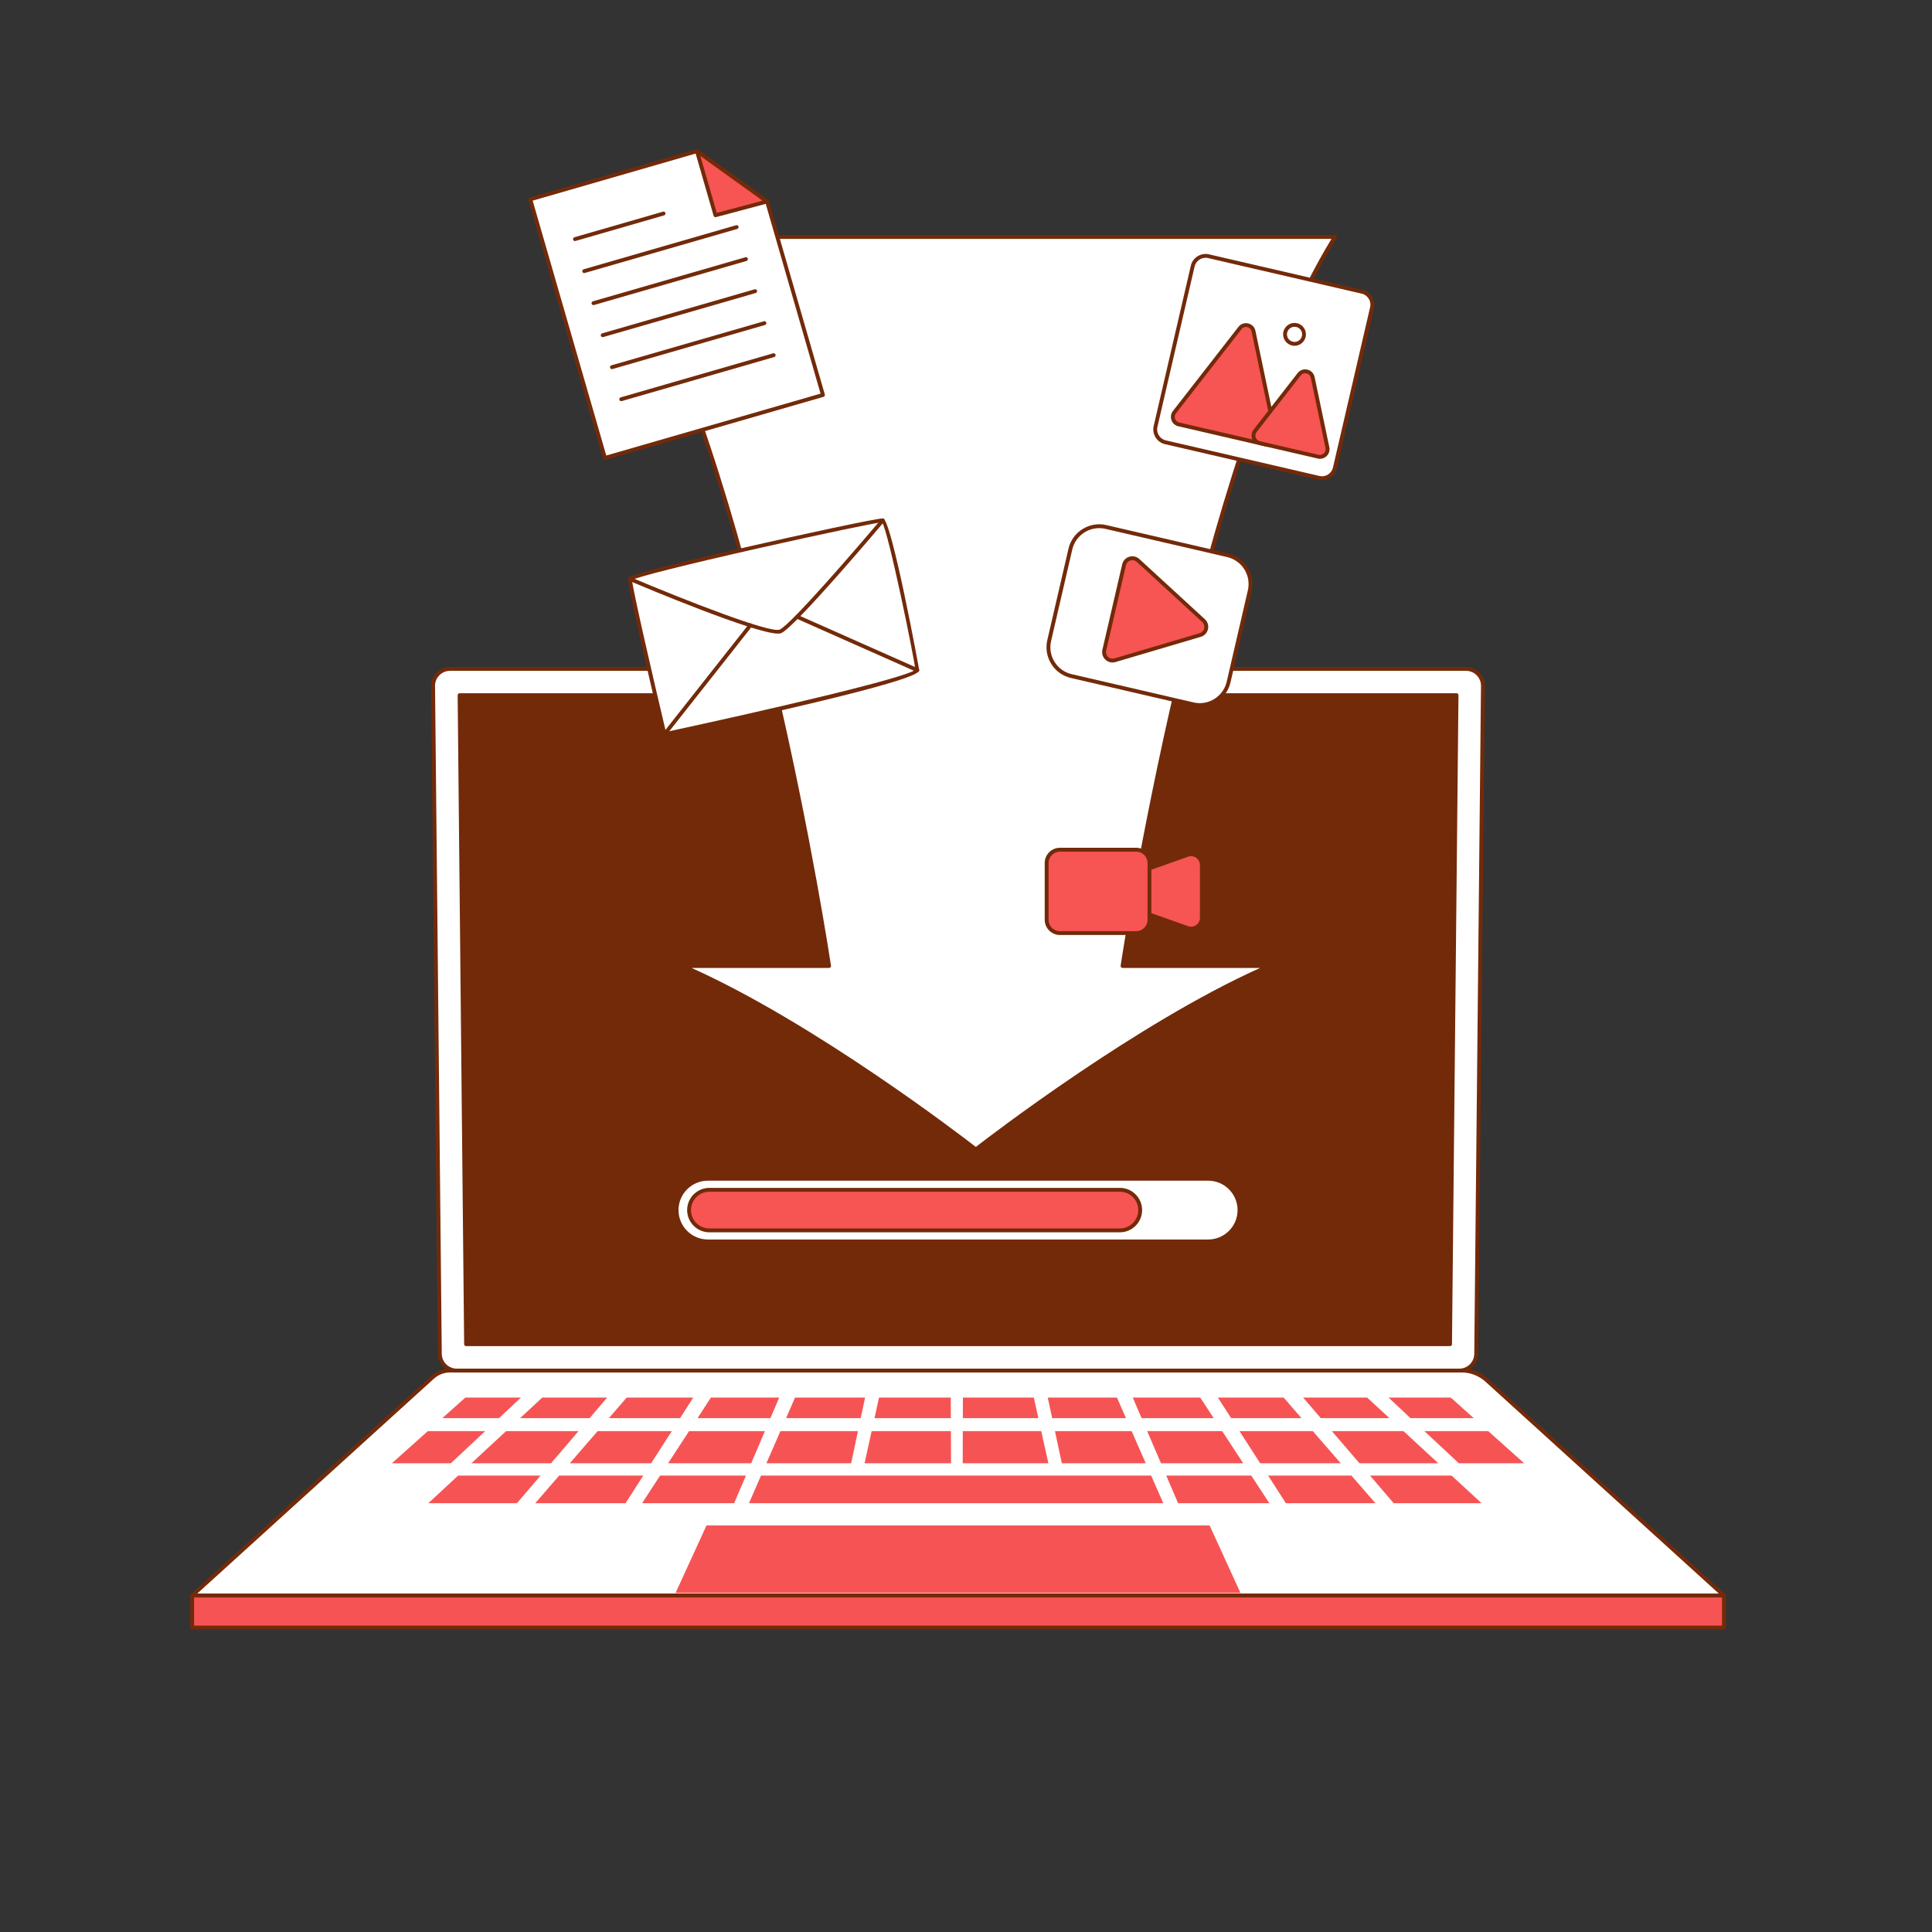 <svg transform="scale(1)" id="_01052_Uploading_4" xmlns="http://www.w3.org/2000/svg" viewBox="0 0 500 500" class="show_show__wrapper__graphic__5Waiy "><rect x="0" y="0" width="500" height="500" fill="#333333" stroke="none"/><title>React</title><g id="laptop"><path d="M116.49,354.69h261.75c2.43,0,4.76.9,6.56,2.53l61.36,55.71H49.73l62.22-56.49c1.24-1.13,2.86-1.75,4.54-1.75Z" fill="#fff" stroke-width="0"></path><path d="M446.15,413.43H49.73c-.21,0-.39-.13-.47-.32-.07-.19-.02-.41.13-.55l62.22-56.49c1.34-1.21,3.07-1.88,4.87-1.88h261.75c2.56,0,5,.95,6.9,2.66l61.36,55.71c.15.14.21.36.13.55-.07.19-.26.32-.47.32ZM51.02,412.43h393.83l-60.4-54.84c-1.71-1.55-3.92-2.4-6.22-2.4H116.49c-1.56,0-3.05.58-4.2,1.62l-61.26,55.62Z" fill="#732a09" stroke-width="0"></path><polygon points="321.04 412.25 174.84 412.25 182.84 394.78 313.04 394.78 321.04 412.25" fill="#f65454" stroke-width="0"></polygon><polygon points="246.06 361.69 227.49 361.69 226.32 367.01 246.08 367.01 246.06 361.69" fill="#f65454" stroke-width="0"></polygon><polygon points="249.18 367.01 268.73 367.01 267.55 361.69 249.2 361.69 249.18 367.01" fill="#f65454" stroke-width="0"></polygon><polygon points="223.75 378.69 246.13 378.69 246.1 370.37 225.58 370.37 223.75 378.69" fill="#f65454" stroke-width="0"></polygon><polygon points="249.15 378.69 271.32 378.69 269.47 370.37 249.17 370.37 249.15 378.69" fill="#f65454" stroke-width="0"></polygon><polygon points="272.3 367.01 291.4 367.01 289.07 361.69 271.16 361.69 272.3 367.01" fill="#f65454" stroke-width="0"></polygon><polygon points="222.04 370.37 201.97 370.37 198.34 378.69 220.28 378.69 222.04 370.37" fill="#f65454" stroke-width="0"></polygon><polygon points="147.46 378.69 168.52 378.69 173.85 370.37 154.67 370.37 147.46 378.69" fill="#f65454" stroke-width="0"></polygon><polygon points="203.44 367.01 222.75 367.01 223.88 361.69 205.75 361.69 203.44 367.01" fill="#f65454" stroke-width="0"></polygon><polygon points="197.96 370.37 178.33 370.37 172.91 378.69 194.41 378.69 197.96 370.37" fill="#f65454" stroke-width="0"></polygon><polygon points="321.74 378.69 316.3 370.37 296.89 370.37 300.46 378.69 321.74 378.69" fill="#f65454" stroke-width="0"></polygon><polygon points="273.02 370.37 274.8 378.69 296.52 378.69 292.87 370.37 273.02 370.37" fill="#f65454" stroke-width="0"></polygon><polygon points="365.03 367.01 381.4 367.01 375.46 361.69 359.35 361.69 365.03 367.01" fill="#f65454" stroke-width="0"></polygon><polygon points="346.98 378.69 339.75 370.37 320.78 370.37 326.13 378.69 346.98 378.69" fill="#f65454" stroke-width="0"></polygon><polygon points="372.23 378.69 363.22 370.37 344.69 370.37 351.83 378.69 372.23 378.69" fill="#f65454" stroke-width="0"></polygon><polygon points="318.61 367.01 336.82 367.01 332.21 361.69 315.19 361.69 318.61 367.01" fill="#f65454" stroke-width="0"></polygon><polygon points="295.44 367.01 314.1 367.01 310.62 361.69 293.16 361.69 295.44 367.01" fill="#f65454" stroke-width="0"></polygon><polygon points="337.25 361.69 341.81 367.01 359.58 367.01 353.82 361.69 337.25 361.69" fill="#f65454" stroke-width="0"></polygon><polygon points="180.52 367.01 199.39 367.01 201.66 361.69 183.98 361.69 180.52 367.01" fill="#f65454" stroke-width="0"></polygon><polygon points="323.83 381.88 301.82 381.88 304.89 389.02 328.5 389.02 323.83 381.88" fill="#f65454" stroke-width="0"></polygon><polygon points="157.58 367.01 176.01 367.01 179.41 361.69 162.18 361.69 157.58 367.01" fill="#f65454" stroke-width="0"></polygon><polygon points="375.68 381.88 354.56 381.88 360.68 389.02 383.42 389.02 375.68 381.88" fill="#f65454" stroke-width="0"></polygon><polygon points="129.15 367.01 134.82 361.69 120.42 361.69 114.48 367.01 129.15 367.01" fill="#f65454" stroke-width="0"></polygon><polygon points="385.15 370.37 368.63 370.37 377.54 378.69 394.45 378.69 385.15 370.37" fill="#f65454" stroke-width="0"></polygon><polygon points="349.75 381.88 328.19 381.88 332.78 389.02 355.95 389.02 349.75 381.88" fill="#f65454" stroke-width="0"></polygon><polygon points="133.79 389.02 139.89 381.88 118.56 381.88 110.86 389.02 133.79 389.02" fill="#f65454" stroke-width="0"></polygon><polygon points="101.43 378.69 116.69 378.69 125.57 370.37 110.72 370.37 101.43 378.69" fill="#f65454" stroke-width="0"></polygon><polygon points="122 378.69 142.61 378.69 149.72 370.37 130.98 370.37 122 378.69" fill="#f65454" stroke-width="0"></polygon><polygon points="134.61 367.01 152.59 367.01 157.13 361.69 140.34 361.69 134.61 367.01" fill="#f65454" stroke-width="0"></polygon><polygon points="166.48 381.88 144.71 381.88 138.52 389.02 161.9 389.02 166.48 381.88" fill="#f65454" stroke-width="0"></polygon><polygon points="193.05 381.88 170.83 381.88 166.18 389.02 190 389.02 193.05 381.88" fill="#f65454" stroke-width="0"></polygon><polygon points="196.95 381.88 297.92 381.88 301.05 389.02 193.84 389.02 196.95 381.88" fill="#f65454" stroke-width="0"></polygon><path d="M383.79,177.53l-1.74,172.86c-.03,2.39-1.97,4.31-4.36,4.31H118.19c-2.39,0-4.33-1.92-4.36-4.31l-1.74-172.86c-.03-2.43,1.93-4.41,4.36-4.41h262.97c2.43,0,4.39,1.98,4.36,4.41Z" fill="#fff" stroke-width="0"></path><path d="M377.69,355.19H118.19c-2.65,0-4.83-2.16-4.86-4.81l-1.74-172.86c-.02-1.31.48-2.54,1.4-3.47.92-.93,2.15-1.44,3.46-1.44h262.97c1.31,0,2.54.51,3.46,1.44.92.93,1.42,2.17,1.4,3.47l-1.74,172.86c-.03,2.65-2.21,4.81-4.86,4.81ZM116.46,173.61c-1.04,0-2.02.41-2.75,1.15-.73.74-1.13,1.72-1.12,2.76l1.74,172.86c.02,2.1,1.76,3.82,3.86,3.82h259.49c2.11,0,3.84-1.71,3.86-3.82l1.74-172.86h0c.01-1.04-.38-2.02-1.12-2.76-.73-.74-1.71-1.15-2.75-1.15H116.46Z" fill="#732a09" stroke-width="0"></path><polygon points="120.62 347.88 118.93 179.93 376.95 179.93 375.26 347.88 120.62 347.88" fill="#732a09" stroke-width="0"></polygon><path d="M375.26,348.38H120.62c-.27,0-.5-.22-.5-.5l-1.68-167.96c0-.13.05-.26.14-.36.09-.09.22-.15.36-.15h258.01c.13,0,.26.05.36.15.09.09.15.22.14.36l-1.68,167.96c0,.27-.23.5-.5.5ZM121.11,347.38h253.66l1.67-166.96H119.44l1.67,166.96Z" fill="#732a09" stroke-width="0"></path><rect x="49.73" y="412.93" width="396.42" height="8.28" fill="#f65454" stroke-width="0"></rect><path d="M446.15,421.7H49.73c-.28,0-.5-.22-.5-.5v-8.28c0-.28.22-.5.5-.5h396.42c.28,0,.5.22.5.5v8.28c0,.28-.22.5-.5.5ZM50.23,420.7h395.42v-7.28H50.23v7.28Z" fill="#732a09" stroke-width="0"></path></g><g id="loading"><rect x="175.1" y="305.06" width="145.67" height="16.22" rx="8.11" ry="8.11" fill="#fff" stroke-width="0"></rect><path d="M312.67,321.78h-129.46c-4.75,0-8.61-3.86-8.61-8.61s3.86-8.61,8.61-8.61h129.46c4.75,0,8.61,3.86,8.61,8.61s-3.86,8.61-8.61,8.61ZM183.21,305.56c-4.2,0-7.61,3.41-7.61,7.61s3.41,7.61,7.61,7.61h129.46c4.2,0,7.61-3.41,7.61-7.61s-3.41-7.61-7.61-7.61h-129.46Z" fill="#732a09" stroke-width="0"></path><rect x="178.33" y="307.92" width="116.74" height="10.49" rx="5.25" ry="5.25" fill="#f75454" stroke-width="0"></rect><path d="M289.83,318.92h-106.25c-3.17,0-5.75-2.58-5.75-5.75s2.58-5.75,5.75-5.75h106.25c3.17,0,5.75,2.58,5.75,5.75s-2.58,5.75-5.75,5.75ZM183.58,308.42c-2.62,0-4.75,2.13-4.75,4.75s2.13,4.75,4.75,4.75h106.25c2.62,0,4.75-2.13,4.75-4.75s-2.13-4.75-4.75-4.75h-106.25Z" fill="#732a09" stroke-width="0"></path></g><path id="arrow" d="M290.52,250h37.98c-34.17,14.74-75.96,47.45-75.96,47.45,0,0-41.79-32.71-75.95-47.45h37.98s-19.57-131.53-54.96-188.67h185.87c-35.4,57.14-54.96,188.67-54.96,188.67Z" fill="#fff" stroke-width="0"></path><path d="M252.54,297.95c-.11,0-.22-.04-.31-.11-.42-.33-42.13-32.84-75.84-47.38-.22-.09-.34-.33-.29-.56.05-.23.25-.4.49-.4h37.4c-1.47-9.53-21.06-133.42-54.8-187.91-.1-.15-.1-.35-.01-.51.09-.16.26-.26.44-.26h185.87c.18,0,.35.1.44.26.09.16.08.35-.01.51-33.76,54.49-53.34,178.38-54.8,187.91h37.4c.24,0,.44.17.49.4.05.23-.07.47-.29.56-33.72,14.55-75.43,47.06-75.85,47.38-.09.07-.2.11-.31.11ZM178.97,250.5c31.87,14.32,69.77,43.37,73.57,46.32,3.8-2.94,41.71-32,73.58-46.32h-35.6c-.15,0-.28-.06-.38-.17-.1-.11-.14-.26-.12-.4.19-1.31,19.8-131.12,54.56-188.1h-184.08c34.75,56.98,54.37,186.79,54.56,188.1.02.14-.02.29-.12.4-.1.11-.23.17-.38.17h-35.6Z" fill="#732a09" stroke-width="0"></path><g id="video"><rect x="270.87" y="219.91" width="26.61" height="21.57" rx="3.45" ry="3.45" fill="#f75454" stroke-width="0"></rect><path d="M294.04,241.98h-19.72c-2.18,0-3.95-1.77-3.95-3.95v-14.68c0-2.18,1.77-3.95,3.95-3.95h19.72c2.18,0,3.95,1.77,3.95,3.95v14.68c0,2.18-1.77,3.95-3.95,3.95ZM274.32,220.41c-1.62,0-2.95,1.32-2.95,2.95v14.68c0,1.62,1.32,2.95,2.95,2.95h19.72c1.62,0,2.95-1.32,2.95-2.95v-14.68c0-1.62-1.32-2.95-2.95-2.95h-19.72Z" fill="#732a09" stroke-width="0"></path><path d="M297.48,236.67l9.83,3.48c1.82.65,3.74-.71,3.74-2.64v-13.64c0-1.93-1.91-3.29-3.74-2.64l-9.83,3.48v11.95Z" fill="#f75454" stroke-width="0"></path><path d="M308.26,240.82c-.37,0-.75-.06-1.11-.19l-9.83-3.48c-.2-.07-.33-.26-.33-.47v-11.95c0-.21.13-.4.33-.47l9.83-3.48c1.02-.36,2.12-.21,3.01.42.89.63,1.4,1.61,1.4,2.7v13.64c0,1.09-.51,2.07-1.4,2.7-.57.4-1.23.61-1.89.61ZM297.98,236.32l9.49,3.37c.71.25,1.48.15,2.1-.29.62-.44.97-1.12.97-1.88v-13.64c0-.76-.35-1.44-.97-1.88-.62-.44-1.38-.54-2.1-.29l-9.49,3.37v11.25Z" fill="#732a09" stroke-width="0"></path></g><g id="video-2"><rect x="273.66" y="139.52" width="47.64" height="39.61" rx="7.66" ry="7.66" transform="translate(43.63 -63.03) rotate(13.04)" fill="#fff" stroke-width="0"></rect><path d="M310.49,182.97c-.61,0-1.22-.07-1.84-.21h0l-31.5-7.3c-2.12-.49-3.93-1.78-5.08-3.63s-1.52-4.04-1.03-6.16l5.48-23.67c1.02-4.38,5.41-7.12,9.79-6.11l31.5,7.3c4.38,1.01,7.12,5.41,6.11,9.79l-5.48,23.67c-.87,3.76-4.24,6.32-7.95,6.32ZM308.88,181.79c3.84.89,7.7-1.51,8.59-5.36l5.48-23.67c.89-3.84-1.51-7.7-5.36-8.59l-31.5-7.3c-3.85-.89-7.7,1.51-8.59,5.36l-5.48,23.67c-.43,1.86-.11,3.78.9,5.4,1.01,1.62,2.59,2.75,4.46,3.18l31.5,7.3Z" fill="#732a09" stroke-width="0"></path><path d="M290.92,146.17l-5.12,22.1c-.38,1.64,1.15,3.07,2.76,2.6l22.07-6.53c1.63-.48,2.12-2.56.86-3.72l-16.95-15.57c-1.24-1.14-3.24-.52-3.62,1.12Z" fill="#f75454" stroke-width="0"></path><path d="M287.92,171.46c-.67,0-1.33-.25-1.84-.74-.71-.66-1-1.62-.78-2.57l5.12-22.1c.22-.94.9-1.68,1.83-1.96.92-.29,1.9-.07,2.62.59l16.95,15.57c.72.66,1.02,1.63.8,2.59s-.92,1.69-1.86,1.97l-22.07,6.53c-.26.08-.52.11-.77.11ZM293.06,144.97c-.17,0-.34.03-.51.08-.58.18-1.01.64-1.15,1.24l-5.12,22.1c-.14.59.04,1.2.49,1.61.44.42,1.06.56,1.64.39l22.07-6.53c.59-.17,1.03-.64,1.17-1.24.14-.6-.05-1.21-.5-1.63l-16.95-15.57c-.32-.29-.72-.45-1.14-.45ZM290.92,146.17h0,0Z" fill="#732a09" stroke-width="0"></path></g><g id="image"><rect x="303.25" y="70.28" width="47.63" height="49.43" rx="3.41" ry="3.41" transform="translate(29.88 -71.36) rotate(13.04)" fill="#fff" stroke-width="0"></rect><path d="M342.15,124.26c-.3,0-.59-.03-.89-.1l-39.76-9.21c-2.1-.49-3.41-2.59-2.93-4.69l9.62-41.51c.49-2.1,2.59-3.41,4.69-2.93h0l39.76,9.21c2.1.49,3.41,2.59,2.93,4.69l-9.62,41.51c-.24,1.02-.85,1.88-1.74,2.44-.63.39-1.34.59-2.06.59ZM312,66.72c-1.32,0-2.53.91-2.84,2.25l-9.62,41.51c-.36,1.56.62,3.13,2.18,3.49l39.76,9.21c.76.18,1.54.05,2.2-.37.66-.41,1.12-1.06,1.29-1.81l9.62-41.51c.36-1.56-.62-3.13-2.18-3.49l-39.76-9.21c-.22-.05-.44-.08-.66-.08Z" fill="#732a09" stroke-width="0"></path><path d="M320.9,84.89l-16.96,21.78c-.89,1.14-.29,2.83,1.12,3.15l22.62,5.24c1.41.33,2.69-.92,2.39-2.34l-5.66-27.02c-.35-1.65-2.47-2.15-3.51-.81Z" fill="#f75454" stroke-width="0"></path><path d="M328.13,115.62c-.19,0-.38-.02-.56-.06l-22.62-5.24c-.83-.19-1.5-.79-1.78-1.59s-.14-1.68.38-2.36l16.96-21.78c.6-.77,1.57-1.12,2.52-.89.95.22,1.67.95,1.87,1.91l5.66,27.02c.17.83-.08,1.69-.69,2.29-.47.46-1.09.71-1.73.71ZM322.45,84.62c-.45,0-.86.2-1.15.58h0l-16.96,21.78c-.31.4-.4.93-.23,1.41.17.48.57.84,1.06.95l22.62,5.24c.5.12,1.01-.03,1.37-.39.36-.36.52-.87.41-1.37l-5.66-27.02c-.12-.58-.54-1.01-1.12-1.14-.12-.03-.24-.04-.35-.04ZM320.9,84.89h0,0Z" fill="#732a09" stroke-width="0"></path><path d="M336.22,96.86l-11.41,14.65c-.89,1.14-.29,2.83,1.12,3.15l15.21,3.52c1.41.33,2.69-.92,2.39-2.34l-3.81-18.17c-.35-1.65-2.47-2.15-3.51-.81Z" fill="#f75454" stroke-width="0"></path><path d="M341.6,118.74c-.19,0-.38-.02-.57-.07l-15.21-3.52c-.83-.19-1.5-.79-1.78-1.59-.28-.8-.14-1.68.38-2.36l11.41-14.65c.6-.77,1.57-1.12,2.52-.89.95.22,1.67.95,1.87,1.91l3.81,18.17c.17.83-.08,1.69-.69,2.29-.47.46-1.09.71-1.73.71ZM337.77,96.59c-.45,0-.86.2-1.15.58h0l-11.41,14.65c-.31.4-.4.93-.23,1.41.17.48.57.83,1.06.95l15.21,3.52c.5.12,1.01-.03,1.37-.38.36-.36.52-.87.42-1.37l-3.81-18.17c-.12-.58-.54-1.01-1.12-1.14-.12-.03-.24-.04-.35-.04ZM336.22,96.86h0,0Z" fill="#732a09" stroke-width="0"></path><circle cx="335.03" cy="86.53" r="2.46" fill="#fff" stroke-width="0"></circle><path d="M335.03,89.49c-.22,0-.45-.03-.67-.08-1.59-.37-2.58-1.96-2.22-3.55.18-.77.65-1.42,1.32-1.84.67-.42,1.46-.55,2.23-.37,1.59.37,2.58,1.96,2.21,3.55-.18.77-.65,1.42-1.32,1.84-.48.3-1.01.45-1.56.45ZM335.03,84.57c-.89,0-1.7.61-1.91,1.52-.24,1.05.41,2.11,1.47,2.35.51.12,1.04.03,1.48-.25.44-.28.75-.71.87-1.22.24-1.05-.41-2.11-1.47-2.35-.15-.03-.3-.05-.44-.05Z" fill="#732a09" stroke-width="0"></path></g><g id="paper"><polygon points="137.23 51.58 156.56 118.51 212.98 102.21 198.52 52.15 180.37 39.12 137.23 51.58" fill="#fff" stroke-width="0"></polygon><path d="M156.56,119.01c-.22,0-.42-.14-.48-.36l-19.33-66.93c-.04-.13-.02-.26.04-.38.06-.12.17-.2.3-.24l43.14-12.46c.15-.04.31-.01.43.07l18.15,13.04c.09.07.16.16.19.27l14.46,50.06c.04.13.02.26-.04.38-.06.12-.17.2-.3.24l-56.42,16.3s-.09.02-.14.02ZM137.85,51.92l19.05,65.97,55.46-16.02-14.27-49.41-17.81-12.79-42.43,12.26Z" fill="#732a09" stroke-width="0"></path><polygon points="180.37 39.12 185.16 55.7 198.52 52.15 180.37 39.12" fill="#f75454" stroke-width="0"></polygon><path d="M185.16,56.2c-.22,0-.42-.14-.48-.36l-4.79-16.58c-.06-.21.02-.42.19-.55.17-.12.41-.12.58,0l18.15,13.04c.16.11.24.31.2.5-.03.19-.18.34-.36.39l-13.36,3.55s-.09.02-.13.02ZM181.25,40.36l4.25,14.73,11.86-3.15-16.12-11.58Z" fill="#732a09" stroke-width="0"></path><path d="M148.8,62.38c-.22,0-.42-.14-.48-.36-.08-.27.08-.54.34-.62l22.93-6.62c.27-.08.54.08.62.34.08.27-.08.54-.34.62l-22.93,6.62s-.09.02-.14.02Z" fill="#732a09" stroke-width="0"></path><path d="M151.19,70.67c-.22,0-.42-.14-.48-.36-.08-.27.08-.54.34-.62l39.46-11.4c.27-.08.54.08.62.34.08.27-.08.54-.34.62l-39.46,11.4s-.09.02-.14.02Z" fill="#732a09" stroke-width="0"></path><path d="M153.59,78.96c-.22,0-.42-.14-.48-.36-.08-.27.08-.54.34-.62l39.46-11.4c.27-.08.54.08.62.34.08.27-.08.54-.34.62l-39.46,11.4s-.09.02-.14.02Z" fill="#732a09" stroke-width="0"></path><path d="M155.98,87.25c-.22,0-.42-.14-.48-.36-.08-.27.08-.54.34-.62l39.46-11.4c.27-.08.54.08.62.34.08.27-.08.54-.34.62l-39.46,11.4s-.09.02-.14.02Z" fill="#732a09" stroke-width="0"></path><path d="M158.37,95.53c-.22,0-.42-.14-.48-.36-.08-.27.08-.54.34-.62l39.46-11.4c.27-.08.54.08.62.34.08.27-.08.54-.34.62l-39.46,11.4s-.09.02-.14.02Z" fill="#732a09" stroke-width="0"></path><path d="M160.77,103.82c-.22,0-.42-.14-.48-.36-.08-.27.08-.54.34-.62l39.46-11.4c.27-.08.54.08.62.34.08.27-.08.54-.34.62l-39.46,11.4s-.09.02-.14.02Z" fill="#732a09" stroke-width="0"></path></g><g id="mail"><path d="M171.96,190.03s-9.18-38.69-8.88-40.16,63.92-15.5,65.39-15.2,8.81,36.21,8.93,38.75-65.43,16.61-65.43,16.61Z" fill="#fff" stroke-width="0"></path><path d="M171.96,190.53c-.23,0-.43-.16-.49-.38-1.54-6.48-9.19-38.88-8.89-40.38.1-.49.27-1.32,32.63-8.65,10.41-2.36,32.27-7.16,33.34-6.94,2.24.46,9.31,38.84,9.33,39.22.03.73.13,2.97-65.82,17.12-.04,0-.07.01-.11.01ZM163.57,150.1c.15,2.34,5.23,24.41,8.77,39.33,25.06-5.39,62.33-13.99,64.55-16.12-.29-3.07-6.98-35.74-8.61-38.16-1.54.12-15.35,2.98-32.35,6.82-18.24,4.13-30.78,7.28-32.35,8.12Z" fill="#732a09" stroke-width="0"></path><path d="M201.37,163.98c-6.08,0-35.04-12.19-38.49-13.65-.25-.11-.37-.4-.27-.66.11-.25.4-.37.66-.26,14.15,5.99,36.1,14.55,38.51,13.53,2.77-1.16,19.93-21.04,26.3-28.59.18-.21.49-.24.7-.06.21.18.24.49.06.7-.94,1.12-23.12,27.38-26.68,28.87-.19.08-.45.12-.79.12Z" fill="#732a09" stroke-width="0"></path><path d="M237.39,173.92c-.07,0-.14-.01-.2-.04l-31.09-13.8c-.25-.11-.37-.41-.25-.66.11-.25.41-.37.66-.25l31.09,13.8c.25.11.37.41.25.66-.08.19-.27.3-.46.3Z" fill="#732a09" stroke-width="0"></path><path d="M171.96,190.53c-.11,0-.22-.04-.31-.11-.22-.17-.25-.49-.08-.7l22.24-28.2c.17-.22.49-.25.7-.08.22.17.25.49.08.7l-22.24,28.2c-.1.12-.25.19-.39.19Z" fill="#732a09" stroke-width="0"></path></g></svg>
